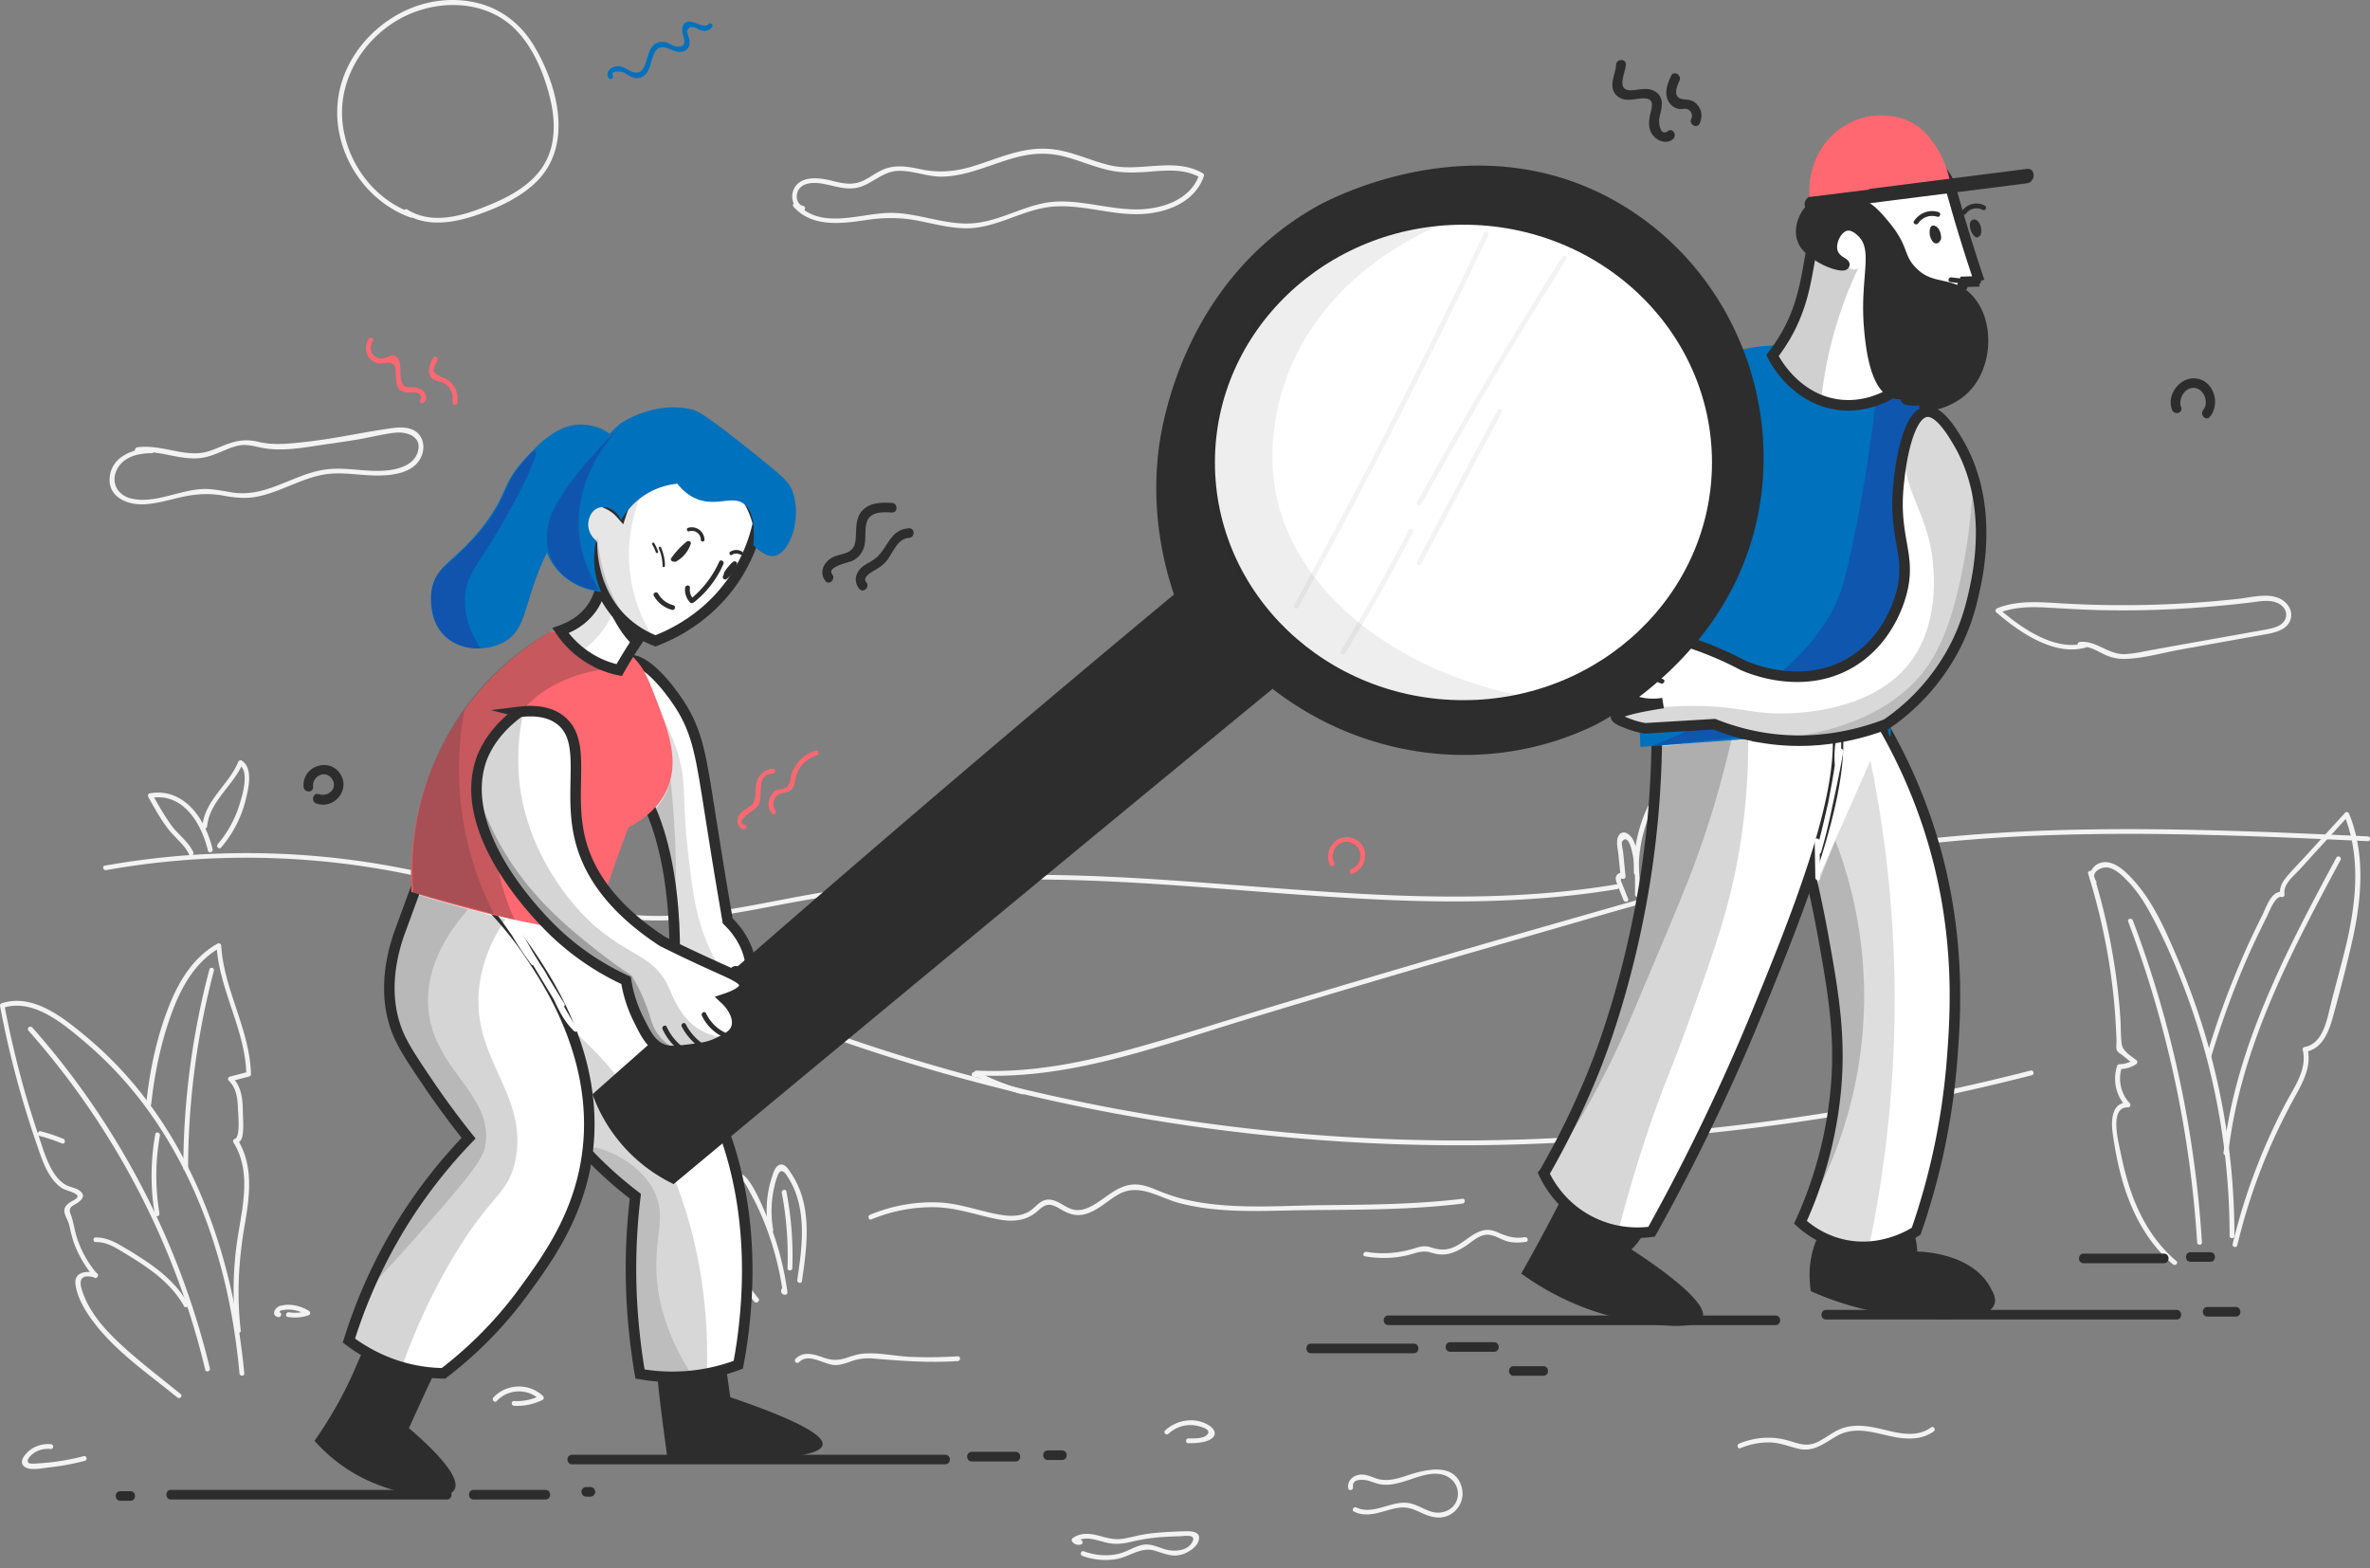 <svg width="204" height="135" fill="none" xmlns="http://www.w3.org/2000/svg"><rect width="100%" height="100%" fill="#808080" stroke="none"/><path d="M15.557 120.001c-1.887-1.541-3.856-3.014-5.606-4.706-.812-.784-1.57-1.638-2.148-2.615a7.487 7.487 0 01-.73-1.582c-.152-.454-.303-1.156.358-1.225.248-.027.51.028.744.097.261.068.371-.331.11-.399-.785-.193-1.915-.138-1.79.963.15 1.238.963 2.504 1.707 3.454 1.928 2.477 4.656 4.334 7.066 6.302.207.165.496-.124.29-.289z" fill="#F3F3F3"/><path d="M8.354 109.64a9.138 9.138 0 01-1.777-3.248c-.165-.536-.234-1.087-.4-1.61-.11-.33-.316-.633-.013-.922.138-.123.344-.206.496-.316.468-.317.73-.688.151-1.087-.33-.22-.744-.262-1.102-.441-.482-.261-.854-.688-1.13-1.142-.578-.935-.894-2.036-1.239-3.068a89.28 89.28 0 01-1.17-3.716 85.272 85.272 0 01-1.791-7.582c-.041.083-.097.165-.138.248 2.59-.853 5.165 1.335 7.011 2.89a33.358 33.358 0 015.11 5.408c3.1 4.128 5.262 8.889 6.612 13.856.826 3.042 1.35 6.165 1.639 9.303.027.261.44.261.413 0-1.006-10.83-5-21.797-13.554-28.939-1.955-1.624-4.6-3.811-7.327-2.917-.11.041-.166.138-.138.248a82.268 82.268 0 001.942 8.09 83.33 83.33 0 001.185 3.716c.344.99.66 2.05 1.267 2.917.234.331.496.633.826.867.4.289.868.317 1.267.565.524.316-.234.564-.51.756-.206.152-.399.331-.44.606-.055.413.303.894.4 1.28.137.591.261 1.169.482 1.747a10.084 10.084 0 001.666 2.793c.138.193.427-.096.262-.302z" fill="#F3F3F3"/><path d="M2.459 88.724a68.168 68.168 0 0113.154 22.251 67.563 67.563 0 012.052 6.921c.069.262.454.152.4-.11A68.465 68.465 0 007.292 94.118a66.835 66.835 0 00-4.531-5.697c-.193-.178-.483.11-.303.303zm.936 9.052c.661.165 1.308.385 1.942.647.248.096.358-.303.11-.4a13.975 13.975 0 00-1.942-.646c-.248-.069-.358.33-.11.4z" fill="#F3F3F3"/><path d="M8.244 106.915c.895-.027 1.639.44 2.369.881.66.399 1.308.798 1.942 1.238 1.308.908 2.493 1.982 3.278 3.385.124.234.482.028.358-.206-.826-1.459-2.066-2.587-3.43-3.523a33.797 33.797 0 00-2.23-1.403c-.717-.427-1.447-.785-2.301-.771-.248-.014-.248.399.014.399zm5.482-2.476a19.555 19.555 0 01.04-6.702c.042-.261-.357-.371-.399-.11a20.143 20.143 0 00-.04 6.922c.04.261.44.151.399-.11z" fill="#F3F3F3"/><path d="M13.023 95.012c.29-2.725.868-5.45 1.832-8.009.813-2.16 2.025-4.28 4.104-5.435-.11-.055-.206-.124-.316-.18.22 3.826 2.465 7.225 2.562 11.064.055-.069.096-.138.151-.192l-1.57.412c-.152.042-.207.234-.097.344.634.606.758 1.459.786 2.298.013.44.247 2.574-.262 2.711-.124.041-.193.193-.124.303 1.529 2.449.826 5.353.4 7.995a29.754 29.754 0 00-.18 8.201c.028.261.441.261.413 0-.358-3.069-.179-6.082.345-9.109.427-2.45.771-5.078-.606-7.307-.041.096-.083.206-.124.302.372-.096.496-.385.55-.743.097-.66.028-1.39.015-2.05-.014-1.046-.124-2.133-.923-2.89-.028.11-.055.234-.097.344l1.57-.412c.083-.028.152-.11.152-.193-.096-3.853-2.328-7.238-2.562-11.063-.014-.152-.165-.262-.317-.18-2.052 1.143-3.292 3.165-4.146 5.298-1.088 2.711-1.694 5.615-1.997 8.518 0 .234.413.234.441-.027z" fill="#F3F3F3"/><path d="M18.023 83.452a67.53 67.53 0 00-2.245 17.091c0 .261.413.261.413 0a67.275 67.275 0 012.218-16.98c.082-.262-.317-.372-.386-.11zm161.718-8.239a54.85 54.85 0 011.955 8.669c.207 1.486.359 3 .427 4.5.028.385.042.784.056 1.17.013.233-.056.618.027.839.083.206.372.344.537.481.29.234.579.468.854.702l.042-.33a2.354 2.354 0 01-1.212.358c-.097 0-.166.068-.193.15a3.501 3.501 0 00.785 3.51c.055-.124.096-.234.151-.358-1.432-.055-1.46 1.596-1.322 2.615.193 1.417.468 2.834.868 4.21.799 2.697 2.135 5.257 4.325 7.101.206.165.496-.124.289-.289-1.846-1.555-3.085-3.647-3.884-5.917a25.11 25.11 0 01-.882-3.275c-.179-.922-1.074-4.087.606-4.032.193.014.262-.22.152-.358a3.088 3.088 0 01-.675-3.096c-.069.055-.138.096-.193.151a2.51 2.51 0 001.419-.412c.096-.07.151-.234.041-.33-.51-.414-1.212-.771-1.295-1.46-.082-.729-.055-1.486-.11-2.215a51.057 51.057 0 00-.441-4.087 54.993 54.993 0 00-1.914-8.407c-.097-.262-.496-.152-.413.11z" fill="#F3F3F3"/><path d="M180.416 75.831c-.565-.743.496-1.294 1.115-1.142.62.165 1.13.66 1.557 1.1.785.799 1.405 1.734 1.942 2.712 1.116 2.008 2.052 4.155 2.879 6.288a59.897 59.897 0 013.484 13.637 61.43 61.43 0 01.524 7.953c0 .262.413.262.413 0a60.71 60.71 0 00-2.245-16.36 62.097 62.097 0 00-2.686-7.597c-.978-2.284-2.025-4.733-3.705-6.605-.675-.757-1.818-1.926-2.948-1.527-.688.234-1.143 1.114-.675 1.747.152.207.51.014.345-.206z" fill="#F3F3F3"/><path d="M190.332 90.952a76.457 76.457 0 012.438-6.922 65.1 65.1 0 011.543-3.481c.261-.537.523-1.087.799-1.624.179-.344.716-1.858 1.281-1.72.165.041.275-.096.248-.248-.138-.853.826-1.582 1.336-2.146.454-.496.895-.991 1.349-1.486.937-1.019 1.86-2.037 2.796-3.069-.11-.028-.234-.055-.344-.096 1.419 3.509 1.047 7.348.221 10.953-.427 1.844-.965 3.674-1.419 5.518-.317 1.28-.661 3.22-2.232 3.495-.11.014-.165.152-.137.248.399 1.637-.703 3.151-1.433 4.527a50.543 50.543 0 00-1.9 3.99 52.219 52.219 0 00-2.7 8.188c-.069.262.33.372.399.11a50.757 50.757 0 013.072-9.013 55.641 55.641 0 012.038-4.046c.661-1.197 1.268-2.463.937-3.852-.041.082-.096.165-.138.247 1.336-.234 1.915-1.582 2.259-2.766a149.737 149.737 0 001.557-6.027c.922-3.825 1.418-7.94-.097-11.682-.055-.138-.234-.22-.344-.097-1.171 1.28-2.342 2.573-3.513 3.853-.55.606-1.143 1.184-1.652 1.83-.331.44-.51.854-.427 1.404l.248-.248c-.992-.247-1.474 1.376-1.805 2.023a63.981 63.981 0 00-1.845 3.963 72.61 72.61 0 00-2.907 8.036c-.11.275.29.386.372.138z" fill="#F3F3F3"/><path d="M201.104 73.82c-4.297 8.01-8.678 16.266-9.711 25.416-.027.262.386.262.414 0 1.033-9.082 5.399-17.283 9.655-25.209.138-.234-.22-.44-.358-.206zm-17.92 5.506a94.956 94.956 0 015.937 27.617c.013.262.427.262.413 0a95.237 95.237 0 00-5.95-27.727c-.097-.234-.496-.138-.4.11zM9.14 74.895a68.836 68.836 0 0125.453.248 68.538 68.538 0 0112.121 3.591c4.09 1.638 8.016 3.606 12.025 5.422 15.123 6.853 31.307 11.338 47.794 13.292a162.244 162.244 0 0028.195.881c.262-.013.262-.426 0-.413A162.306 162.306 0 0160.57 84.527c-4.022-1.76-7.947-3.743-11.983-5.463-3.856-1.637-7.837-2.958-11.914-3.894a69.528 69.528 0 00-27.644-.66c-.262.027-.152.426.11.385z" fill="#F3F3F3"/><path d="M84.068 92.562c7.838.4 15.4-2.421 22.768-4.678a1501.386 1501.386 0 0123.209-6.867c7.714-2.215 15.427-4.54 23.264-6.316 7.81-1.761 15.771-2.6 23.774-2.834 8.911-.276 17.823.123 26.721.536.261.014.261-.399 0-.413-15.716-.715-31.639-1.417-47.175 1.597-7.879 1.527-15.592 3.866-23.306 6.054a1722.377 1722.377 0 00-23.222 6.812c-4.284 1.293-8.554 2.697-12.865 3.88-4.297 1.184-8.705 2.037-13.181 1.817-.248-.014-.248.399.013.412zM50.626 78.444c5.44 1.568 11.087.481 16.514-.565 5.813-1.114 11.68-1.87 17.603-2.105 11.735-.44 23.402 1.239 35.096 1.706 6.473.262 12.974.11 19.365-.949.262-.041.152-.44-.11-.4-11.501 1.914-23.181.772-34.723-.095-5.771-.44-11.556-.812-17.355-.716-5.744.096-11.488.647-17.162 1.651-6.281 1.101-12.81 2.917-19.132 1.087-.248-.082-.358.317-.096.386zm24.379 26.518a13.597 13.597 0 015.578-1.046c1.777.055 3.375.633 5.096.991 1.281.275 2.562.275 3.595-.633.4-.344.744-.702 1.323-.523.427.124.785.413 1.184.592.468.22.95.303 1.446.206 1.185-.234 2.08-1.211 3.113-1.775 1.75-.936 3.43.317 5.138.771 3.553.949 7.355.66 10.991.619 4.477-.041 8.967-.014 13.416-.564.262-.028.262-.441 0-.413-3.994.482-8.03.509-12.052.55-3.829.042-7.879.399-11.653-.454-.881-.192-1.708-.481-2.548-.825-.73-.303-1.487-.592-2.286-.482-1.254.165-2.19 1.156-3.25 1.761-.552.317-1.158.537-1.791.358-.69-.206-1.254-.812-2.011-.839-.717-.014-1.061.564-1.584.935-.73.51-1.653.523-2.507.386-1.818-.289-3.513-.991-5.372-1.074a13.78 13.78 0 00-5.937 1.06c-.247.096-.137.495.11.399z" fill="#F3F3F3"/><path d="M83.793 92.688c.248.041.482.096.73.138.261.055.358-.303.11-.4-.151-.055-.303-.11-.468-.165-.22-.082-.372.276-.166.372 1.268.66 2.59 1.183 3.967 1.555.262.069.372-.33.11-.4a18.672 18.672 0 01-3.87-1.513l-.165.372c.151.055.303.11.468.165.041-.138.069-.262.11-.4-.248-.04-.482-.096-.73-.137-.248-.041-.358.358-.096.413zM65.28 111.759a7.463 7.463 0 01-.812-1.142c-.11-.207-.248-.427-.317-.661a.598.598 0 01-.055-.509c-.041-.192.014-.344.152-.454.206-.564-.042-1.156-.18-1.734l-.62-2.724c-.11-.482-.22-.95-.316-1.431-.055-.221-.096-.427-.151-.647-.083-.385-.166-.564.123-.881.138-.289.345-.344.62-.124l.372.372c.138.179.234.385.344.578.193.358.386.715.565 1.073.427.853.8 1.734 1.116 2.628a25.726 25.726 0 011.267 5.188c.069-.082.138-.179.193-.261.028.027.041.069.069.096.069-.261-.33-.372-.4-.11-.055.248.07.427.33.427.152 0 .221-.124.194-.262-.317-2.27-.91-4.486-1.818-6.591-.427-.991-.882-2.092-1.516-2.973-.344-.481-.964-.921-1.556-.577-.675.385-.358 1.334-.22 1.926.275 1.211.55 2.422.812 3.633.124.578.386 1.224.413 1.816.014.482-.385.702-.316 1.184.138.894.812 1.802 1.377 2.463.207.179.496-.11.33-.303z" fill="#F3F3F3"/><path d="M66.548 105.843a9.447 9.447 0 01.11-3.729c.069-.316.165-.619.275-.922.193-.523.469-.468.744-.082a6.91 6.91 0 01.84 1.651c.84 2.394.469 4.967.11 7.403-.04.261.359.372.4.11.454-3.069.923-6.55-.937-9.288-.206-.303-.482-.812-.909-.743-.454.082-.606.701-.73 1.059-.495 1.5-.578 3.096-.316 4.638.068.275.468.165.413-.097z" fill="#F3F3F3"/><path d="M67.292 102.675c.413 2.146.564 4.307.496 6.481-.014.261.4.261.413 0a29.364 29.364 0 00-.51-6.591c-.055-.262-.44-.152-.4.11zM16.632 73.34c-.4-.881-1.295-1.5-1.86-2.271-.62-.853-1.143-1.775-1.652-2.683-.042.096-.083.206-.124.302 2.768-.495 4.366 2.23 4.903 4.528.055.261.454.15.4-.11-.593-2.546-2.411-5.34-5.414-4.817-.137.028-.179.193-.124.303.51.922 1.02 1.844 1.653 2.683.565.77 1.474 1.418 1.86 2.27.11.248.468.042.358-.206z" fill="#F3F3F3"/><path d="M17.83 71.123c.207-2.16 2.273-3.509 3.072-5.422-.097.042-.207.083-.303.124.923.592.234 2.739-.028 3.564a9.6 9.6 0 01-1.832 3.275c-.165.207.124.496.29.29a9.964 9.964 0 002.12-4.115c.235-.963.676-2.71-.344-3.371-.124-.083-.261.013-.303.123-.826 1.982-2.865 3.275-3.085 5.532-.027.262.386.262.413 0zm122.311 6.249l-.372-.95c-.068-.15-.124-.316-.192-.467-.083-.11-.083-.234-.014-.358.124.11.372.041.358-.151l-.207-2.078c-.013-.165-.179-.812-.082-.936.427-.592.716.385.757.537.372 1.266.358 2.724.345 4.032 0 .26.413.26.413 0a20.63 20.63 0 00-.193-3.193c-.096-.674-.207-1.651-.868-2.05-.427-.262-.785.014-.868.468-.082.44.056.963.097 1.39.055.605.124 1.21.179 1.816.124-.055.234-.097.358-.152-.234-.22-.592-.178-.73.124-.096.207-.014.427.055.633.165.482.386.95.565 1.431.096.262.496.152.399-.096z" fill="#F3F3F3"/><path d="M141.064 75.13a11.97 11.97 0 011.184-5.56l-.33.041c.895.743.303 2.752.151 3.716a40.345 40.345 0 01-.799 3.853c-.068.261.331.371.4.11.399-1.541.702-3.11.923-4.693.137-1.018.537-2.518-.386-3.288-.096-.083-.262-.083-.33.04a12.436 12.436 0 00-1.24 5.766c.027.276.441.276.427.014zM68.78 117.251c.867-.881 2.217.303 3.223.248.482-.028.922-.207 1.363-.358a4.322 4.322 0 011.777-.207c2.452.207 4.835.386 7.3.22.262-.013.262-.426 0-.412a38.85 38.85 0 01-3.994.055c-1.35-.055-2.755-.386-4.091-.289-.537.041-1.033.22-1.543.385-.743.234-1.308.193-2.024-.069-.785-.289-1.667-.523-2.314.138-.18.192.11.481.303.289zm-26.019 3.342c.964-1.046 2.658-1.115 3.678-.124l.041-.33a4.494 4.494 0 01-2.231.454c-.262-.014-.262.399 0 .413a4.898 4.898 0 002.451-.509c.124-.055.138-.234.042-.331-1.185-1.142-3.154-1.087-4.27.124-.18.207.11.496.289.303zm-38.388 3.715c-.702-.055-1.405.152-1.942.633-.33.303-.799.867-.372 1.266.482.441 1.64.152 2.204.097a20.842 20.842 0 003.044-.564c.262-.069.152-.468-.11-.399a19.756 19.756 0 01-3.691.605c-.248.014-.51.041-.758.041-.62-.027-.33-.495-.028-.757.455-.412 1.047-.564 1.653-.509.276.014.262-.399 0-.413zm19.683-11.352a.22.22 0 01.22-.178c.097-.014.193-.028.276-.042a2.6 2.6 0 01.647.014c.427.055.813.206 1.185.44.013-.123.027-.247.055-.371-.51.179-1.02.22-1.557.137-.261-.041-.372.358-.11.4a3.715 3.715 0 001.777-.138c.165-.055.207-.275.055-.372-.716-.454-1.653-.674-2.493-.44-.455.124-.813.826-.165.963.261.042.372-.357.11-.413zM35.46 18.325c-3.278-1.156-5.62-4.334-5.977-7.774C29.11 7 31.108 3.614 34.11 1.798c3.236-1.954 7.837-1.968 10.495.99 1.364 1.5 2.204 3.55 2.7 5.491.51 1.995.592 4.21-.551 6.013-1.157 1.803-3.223 2.808-5.165 3.564-2.053.812-4.518 1.445-6.529.18-.22-.138-.427.22-.207.357 1.805 1.128 3.981.84 5.91.207 1.886-.62 3.884-1.487 5.344-2.89 3.264-3.124 1.928-8.284-.11-11.71C44.922 2.184 43.311.849 41.258.299c-1.956-.523-4.05-.344-5.909.413-3.416 1.403-6.088 4.678-6.308 8.421-.248 4.128 2.41 8.215 6.308 9.591.248.097.358-.302.11-.399zm103.566 79.88a194.718 194.718 0 0027.933-3.798 195.273 195.273 0 007.934-1.857c.261-.07.151-.468-.111-.4a193.72 193.72 0 01-27.768 4.982c-2.658.275-5.316.495-7.975.66-.275.014-.275.427-.013.413zm-21.529 9.936c1.212.206 2.452.193 3.65-.096.744-.179 1.281-.468 2.053-.221.482.152.936.207 1.432.111.551-.111 1.061-.386 1.529-.688.51-.344 1.019-.826 1.639-.95.716-.138 1.364.427 2.052.578.496.11 1.006.096 1.502.014.261-.042.151-.441-.11-.399-.868.151-1.543-.069-2.328-.413-.331-.151-.648-.234-1.019-.207-1.116.124-1.887 1.17-2.92 1.542-.662.234-1.199.151-1.846-.055-.496-.152-.854-.069-1.336.082-1.364.427-2.755.551-4.16.317-.275-.055-.399.344-.138.385z" fill="#F3F3F3"/><path d="M49.249 126.042h32.106c.537 0 .537-.825 0-.825H49.25c-.538 0-.538.825 0 .825zm34.406-.248h3.76c.537 0 .537-.825 0-.825h-3.76c-.537 0-.537.825 0 .825zm6.543-.124h1.212c.537 0 .537-.825 0-.825h-1.212c-.538 0-.538.825 0 .825zm-75.48 3.4h23.746c.537 0 .537-.826 0-.826H14.718c-.524 0-.524.826 0 .826zm26.046 0h6.184c.538 0 .538-.826 0-.826h-6.184c-.524 0-.524.826 0 .826zm9.696-.247h.358c.22 0 .428-.193.414-.413-.014-.22-.18-.413-.413-.413h-.359c-.22 0-.427.193-.413.413.014.22.18.413.413.413zm-40.096.357h.854c.538 0 .538-.826 0-.826h-.854c-.537 0-.537.826 0 .826zm109.144-15.122h33.319c.537 0 .537-.826 0-.826h-33.319c-.537 0-.537.826 0 .826zm37.672-.481h30.164c.537 0 .537-.826 0-.826H157.18c-.524 0-.524.826 0 .826zm32.836-.25h2.424c.537 0 .537-.826 0-.826h-2.424c-.537 0-.537.826 0 .826zm-10.661-4.594h6.901c.537 0 .537-.826 0-.826h-6.901c-.537 0-.537.826 0 .826zm9.201-.124h1.694c.537 0 .537-.826 0-.826h-1.694c-.524 0-.524.826 0 .826zm-75.714 7.871h8.842c.538 0 .538-.826 0-.826h-8.842c-.524 0-.524.826 0 .826zm11.997-.125h3.76c.537 0 .537-.826 0-.826h-3.76c-.537 0-.537.826 0 .826zm5.454 2.064h2.548c.537 0 .537-.825 0-.825h-2.548c-.537 0-.537.825 0 .825zM71.63 49.425c-.495-.62 1.378-1.005 1.68-1.128.593-.262.965-.744 1.103-1.377.138-.646 0-1.334.193-1.967.289-.936 1.363-.881 2.162-.84.537.028.523-.798 0-.825-.909-.055-1.956-.028-2.59.715-.564.66-.454 1.555-.523 2.367-.055.73-.33 1.087-1.047 1.294-.413.123-.826.192-1.17.454-.634.454-.896 1.252-.386 1.885.317.426.909-.165.578-.578zm2.934.687c-.371-.44.482-.881.758-1.046.372-.22.689-.427.964-.757.565-.674.937-1.954 1.956-2.01.523-.027.537-.852 0-.825-1.694.083-1.832 1.844-2.989 2.67-.496.344-1.088.537-1.405 1.087a1.22 1.22 0 00.124 1.459c.344.412.937-.18.592-.578zm64.544-44.544c-.055.88-.744 1.94.083 2.683.716.633 1.611.165 2.424.22.895.069.51.894.399 1.5-.082.454-.124.95.083 1.39.331.688 1.226 1.128 1.887.633.413-.317 0-1.032-.413-.716-.675.51-.813-.715-.744-1.087.069-.399.207-.798.22-1.21.014-.579-.289-1.033-.826-1.226-.661-.233-1.253.028-1.914.014-1.199-.027-.4-1.486-.359-2.201.028-.537-.798-.537-.84 0zm4.739.952c-.345.743-.675 1.624-.124 2.367.206.275.482.44.812.495.221.028.51-.069.703.014a.617.617 0 01.344.826c-.234.481.482.894.716.412.29-.619.179-1.334-.372-1.788-.303-.248-.578-.248-.95-.29-1.005-.096-.73-.935-.413-1.61.22-.481-.496-.908-.716-.426zm43.897 28.538c-.303-.784.427-1.913 1.349-1.624.703.234 1.02 1.28.551 1.858-.33.413.248.99.579.578.854-1.032.427-2.835-.909-3.234-1.474-.44-2.893 1.238-2.356 2.628.179.51.978.29.786-.206zM26.948 67.726c-.082-.977 1.157-1.528 1.68-.606.442.798-.426 1.5-1.184 1.239-.495-.18-.716.619-.22.798 1.529.55 2.975-1.184 2.052-2.56-.991-1.472-3.292-.605-3.14 1.129.027.523.854.536.813 0z" fill="#2D2D2D"/><path d="M31.742 29.155c-.317.523-.345 1.198.069 1.68.206.233.495.384.798.44.427.068.744-.166 1.116.013.372.193.29.427.33.812.014.234.028.454.056.688.027.248.055.496.234.688.165.18.372.248.606.29.165.027.33.013.51.013.137 0 .289 0 .427.027.261.07.372.248.344.51-.207.151-.014.509.206.357.414-.302.276-.77-.082-1.073a1.037 1.037 0 00-.565-.234c-.716-.096-1.13.18-1.295-.825-.082-.496.097-1.528-.413-1.858-.234-.151-.44-.083-.675.014-.372.151-.675.275-1.06.04-.524-.316-.537-.935-.248-1.403.137-.192-.22-.399-.358-.178zm5.564 1.638c-.275.482-.606 1.211-.179 1.707.276.33.744.289 1.102.495.565.317.827.977.716 1.596-.041.262.358.372.4.11.11-.619-.028-1.224-.455-1.692a1.87 1.87 0 00-.66-.468c-.29-.124-.786-.275-.883-.633-.068-.262.207-.702.317-.908.124-.234-.234-.44-.358-.207zm77.533 43.457c-.468-.964.413-2.092 1.46-1.72 1.088.385 1.047 1.87.014 2.284-.248.096-.138.495.11.399 1.336-.537 1.515-2.45.124-3.027-1.433-.606-2.7.949-2.052 2.284.11.234.468.014.344-.22zM64.11 70.987c-.881-.178.537-1.128.689-1.224.22-.152.427-.317.537-.578.372-.84-.303-2.518 1.185-2.6.261-.015.261-.427 0-.414-.579.028-1.006.344-1.268.84-.427.798.083 1.885-.743 2.435-.469.317-.965.523-1.02 1.142-.027.372.124.702.51.785.262.069.372-.33.11-.386zm2.645-1.198c-.386-.537-.165-1.294.482-1.5.44-.138.771-.069 1.02-.523.247-.468.206-1.018.481-1.5.345-.62.923-1.046 1.584-1.252.248-.083.152-.482-.11-.4-.62.193-1.157.537-1.556 1.046a2.985 2.985 0 00-.496.895c-.152.44-.083 1.032-.579 1.266-.303.151-.606.069-.895.289-.193.138-.33.344-.413.55-.193.454-.152.936.138 1.335.137.22.495.014.344-.206z" fill="#FF6871"/><path d="M52.747 6.504c-.248-.495.813-.316.854-.302.151.055.303.179.44.261.221.124.47.248.73.262.345.013.634-.138.855-.386.633-.77.4-2.766 1.887-2.174.44.18.936.44 1.418.22.386-.179.469-.564.414-.95-.028-.192-.248-.577-.193-.77.11-.371.454-.399.716-.275.124.055.234.138.372.179.413.151.813.124 1.06-.261.138-.22-.22-.427-.358-.207-.275.44-1.377-.468-1.873-.193-.4.207-.386.62-.29 1.005.111.454.387 1.115-.454 1.1-.372 0-.716-.316-1.074-.384-.427-.083-.813.027-1.088.357-.689.812-.427 2.931-2.025 2.064-.468-.247-.854-.495-1.377-.261-.4.179-.593.523-.386.922.138.234.482.027.372-.207z" fill="#0071BC"/><path d="M69.151 17.734c-.62-.152-.702-.95-.4-1.417.428-.66 1.433-.62 2.108-.496 1.13.207 2.177.647 3.32.22 1.102-.412 1.928-1.307 3.168-1.334 1.294-.028 2.52.536 3.829.495 2.286-.069 4.366-1.197 6.556-1.72 1.295-.317 2.562-.344 3.857-.014 1.24.317 2.396.826 3.636 1.129 1.295.33 2.576.275 3.884.165 1.433-.11 2.906-.22 4.201.522-.027-.082-.069-.15-.096-.233-.689 2.022-2.92 2.848-4.89 2.958-2.465.138-4.862-.757-7.341-.66-2.507.096-4.628 1.623-7.094 1.857-2.52.248-4.903-.95-7.41-.88-2.548.068-5.868 1.458-7.879-.812-.179-.193-.468.096-.289.289 1.584 1.775 4.09 1.458 6.198 1.142 1.557-.234 2.975-.248 4.532.055 1.322.261 2.644.62 3.994.647 2.728.068 5.028-1.693 7.714-1.872 2.713-.179 5.344.908 8.057.606 2.025-.22 4.132-1.17 4.821-3.234a.203.203 0 00-.096-.234c-2.425-1.417-5.345-.083-7.948-.674-1.432-.33-2.768-.964-4.215-1.266-1.253-.276-2.493-.207-3.732.096-1.323.317-2.576.84-3.87 1.238-1.488.455-2.907.592-4.45.276-1.225-.262-2.355-.468-3.512.11-.537.275-1.033.647-1.584.894-.937.413-1.832.165-2.782-.069-1.006-.234-2.52-.399-3.086.716-.358.702-.11 1.706.717 1.899.234.055.344-.344.082-.4zM11.797 38.938c1.873-.248 3.65.715 5.51.481.757-.096 1.46-.426 2.162-.715a6.49 6.49 0 011.033-.344c.675-.151 1.281.028 1.942.165 1.846.4 3.912-.041 5.758-.303a90.677 90.677 0 002.713-.412c1.033-.18 2.066-.455 3.1-.565 1.087-.11 2.368.372 1.928 1.707-.372 1.142-1.764 1.472-2.81 1.555-1.818.137-3.623-.386-5.44-.042-1.695.317-3.21 1.197-4.85 1.68-.908.274-1.817.384-2.754.26-.937-.137-1.818-.371-2.782-.302-1.956.124-4.036 1.266-5.992.812-1.198-.276-1.818-1.376-1.24-2.518.565-1.101 1.86-1.39 2.99-1.39.261 0 .261-.413 0-.413-1.585 0-3.458.688-3.623 2.504-.152 1.68 1.501 2.367 2.92 2.312 1.033-.041 2.052-.344 3.058-.578 1.308-.303 2.507-.413 3.829-.165.978.179 1.887.275 2.879.083 1.019-.193 1.983-.606 2.933-.991.965-.386 1.942-.785 2.975-.936 1.212-.179 2.425.014 3.637.083 1.584.096 4.104.027 4.683-1.844.206-.674.055-1.459-.537-1.9-.579-.426-1.364-.398-2.039-.316-2.48.344-4.917.909-7.424 1.184-1.405.151-2.755.33-4.132 0-1.116-.276-1.997-.083-3.044.344-.551.22-1.088.468-1.667.578-.716.137-1.46.041-2.176-.083-1.17-.22-2.314-.523-3.498-.371-.303.055-.303.467-.042.44zm167.834 16.36c-2.604.908-5.648-1.238-7.521-2.862-.027.11-.055.234-.096.344 1.322-.537 2.713-.564 4.118-.482 1.391.07 2.782.166 4.173.207a86.88 86.88 0 008.885-.207c1.528-.11 3.044-.26 4.559-.44.743-.096 1.639-.275 2.341.069.978.495.896 1.569-.041 1.981-.482.207-1.006.276-1.515.372-.799.138-1.598.289-2.397.427-1.46.261-2.92.523-4.394.784l-2.52.454c-.785.138-1.598.344-2.411.358-1.377.014-2.41-1.197-3.787-1.046-.262.028-.262.44 0 .413.785-.096 1.404.33 2.079.647a3.832 3.832 0 001.695.399c1.584-.014 3.223-.496 4.779-.785 1.68-.302 3.375-.605 5.055-.908.799-.138 1.598-.289 2.397-.427.537-.096 1.102-.22 1.57-.536.785-.537.813-1.528.151-2.174-1.033-1.019-2.809-.482-4.063-.344a90.473 90.473 0 01-15.84.357c-1.666-.096-3.361-.178-4.931.454-.124.056-.22.234-.096.345 1.983 1.72 5.151 3.935 7.92 2.972.248-.055.151-.454-.11-.372zm-63.167 72.699c-.124-.784.992-.661 1.433-.509.344.11.675.247 1.033.289.854.11 1.694-.179 2.493-.441.771-.261 1.584-.55 2.41-.467.992.096 1.791.908 1.639 1.954-.165 1.087-1.281 1.596-2.272 1.293-.675-.206-1.268-.633-1.97-.743-1.488-.22-3.044 1.073-4.476.385-.235-.11-.455.234-.207.358.854.413 1.708.22 2.576-.028.551-.151 1.129-.344 1.708-.33.674.014 1.225.344 1.818.592.84.358 1.721.427 2.465-.179a2.054 2.054 0 00.716-2.105c-.578-2.271-3.195-1.569-4.765-1.046-.744.248-1.529.482-2.328.316-.51-.11-.992-.426-1.543-.412-.661.013-1.253.495-1.143 1.183.055.261.455.151.413-.11zm-15.881-4.583a2.745 2.745 0 012.465-.688c.372.083 1.405.358.758.853-.344.262-1.102.234-1.515.234-.262 0-.262.413 0 .413.606 0 1.666-.027 2.121-.509.386-.413-.055-.867-.427-1.073-1.185-.688-2.713-.427-3.691.481-.193.179.096.468.289.289zm-7.658 9.123c-.11-.041-.207-.082-.317-.123l-.041.33c.84-.606 1.79-.165 2.686.041.757.179 1.418.096 2.162-.082a16.01 16.01 0 012.81-.413c.441-.028.881-.041 1.322-.055.413-.014 1.446-.22 1.088.481-.427.84-1.666.867-2.424.62-.647-.207-1.253-.51-1.942-.344-.716.165-1.322.619-2.066.77-.992.207-1.97.11-2.92-.234-.248-.082-.358.303-.11.399a5.787 5.787 0 002.906.276c1.116-.193 2.107-1.06 3.264-.744.827.234 1.502.606 2.383.344.565-.165 1.364-.66 1.474-1.293.138-.743-.785-.716-1.267-.702-1.116.028-2.245.083-3.36.248-.607.096-1.185.261-1.778.371-.73.138-1.322 0-2.025-.192-.826-.234-1.68-.372-2.424.151-.11.083-.137.22-.041.33.207.234.427.289.716.234.276-.055.165-.454-.096-.413zm56.886-7.885a6.268 6.268 0 012.506-.495c.896.014 1.653.358 2.507.55 1.254.303 2.19-.467 3.21-1.059 1.611-.95 3.209-.33 4.889.014 1.199.247 2.48.289 3.513-.441.22-.151.013-.509-.207-.358-1.295.936-2.892.482-4.311.138-1.336-.316-2.659-.495-3.912.193-.551.302-1.061.702-1.639.963-.882.399-1.598.083-2.452-.165-1.391-.399-2.865-.289-4.201.261-.261.097-.151.496.097.399z" fill="#F3F3F3"/><path d="M54.041 56.896c1.226-.468 3.375 2.05 4.436 3.701 1.625 2.491 1.887 4.665 2.686 9.702.303 1.954.798 5.05 1.473 8.958 1.212 1.183 1.667 2.339 1.846 3.054.248.922.317 2.106 0 2.216-.344.124-.95-1.032-1.198-.922-.33.151.744 2.01.096 2.862-.661.867-3.14.73-4.435-.55-1.212-1.197-.73-2.725-.923-6.371-.069-1.239-.262-4.61-1.295-7.94-1.267-4.06-2.59-4.266-3.333-7.857-.523-2.532-.675-6.344.648-6.853z" fill="#fff" stroke="#2D2D2D" stroke-width=".906" stroke-miterlimit="10"/><path opacity=".15" d="M55.86 60.445c.757-.165 2.08 3.261 2.162 3.454 1.212 3.165.634 4.514 1.17 9.178.441 3.798.69 5.959 1.915 8.628 1.185 2.56 2.562 4.06 2.039 4.748-.524.701-2.576.027-4.187-.62a10.88 10.88 0 01-.551-1.54c-.455-1.61-.427-2.89-.427-3.51 0-.344-.014-4.334-.8-7.816-.426-1.857-.62-1.582-1.115-3.509-1.088-4.183-1.047-8.834-.207-9.013z" fill="#2D2D2D"/><path opacity=".17" d="M57.719 67.105c.151 1.43.344 3.563.427 6.164.124 4.004-.069 7.335-.18 7.335-.096 0 .028-2.395-.495-5.67a32.604 32.604 0 00-1.24-5.105c.262-.261.579-.62.868-1.114a5.659 5.659 0 00.62-1.61z" fill="#2D2D2D"/><path d="M56.769 115.916c-.358.66-.413 1.376.413 7.609.097.771.193 1.404.248 1.844a34.18 34.18 0 008.609.248c2.135-.206 4.628-.44 4.766-1.252.11-.661-1.337-1.844-7.948-4.101-.303-2.201-.62-4.403-.923-6.605-3.87.262-4.876 1.748-5.165 2.257z" fill="#2D2D2D"/><path d="M48.463 76.684a369.934 369.934 0 015.303 7.39c5.124 7.32 7.686 10.98 8.581 13.43 2.645 7.251 1.956 14.297 1.694 16.691a39.593 39.593 0 01-.495 3.275 15.959 15.959 0 01-8.457.798 55.601 55.601 0 01-.703-6.261 52.104 52.104 0 01.303-9.04 35.034 35.034 0 01-7.217-7.445c-3.72-5.243-4.711-9.784-5.303-12.7-.84-4.046-.262-5.147.275-5.725 1.79-1.858 5.675-.523 6.02-.413z" fill="#fff" stroke="#2D2D2D" stroke-width=".906" stroke-miterlimit="10"/><path opacity=".19" d="M48.863 88.3a31.496 31.496 0 015.055 5.408c.496.688 2.548 3.619 4.352 8.325 2.48 6.522 2.686 12.604 2.576 16.045-.606.22-1.46.454-2.48.536a8.777 8.777 0 01-3.195-.358 59.724 59.724 0 01-.799-9.219 62.246 62.246 0 01.262-6.206c-.344-.193-6.997-3.936-6.914-10.197.014-1.747.564-3.233 1.143-4.334z" fill="#2D2D2D"/><path opacity=".15" d="M50.64 98.84c.303-.413 4.09.743 5.592 3.55 1.13 2.106.22 3.729.261 6.729.028 2.243.606 5.436 3.1 9.302l-4.353-.082a66.926 66.926 0 01-.62-15.687 9.901 9.901 0 01-1.956-1.335c-.812-.716-2.245-2.174-2.024-2.477z" fill="#2D2D2D"/><path d="M32.43 114.826c-1.046.674-1.225 1.61-2.176 3.674a35.041 35.041 0 01-3.181 5.518 13.923 13.923 0 004.435 3.344c2.906 1.376 6.983 2.036 7.617.839.675-1.293-2.865-4.362-3.926-5.27.29-.647.758-1.679 1.336-2.931 1.529-3.275 1.832-3.757 1.584-4.349-.578-1.403-3.788-2.036-5.688-.825z" fill="#2D2D2D"/><path d="M36.852 73.571c-.827 2.27-1.667 4.541-2.493 6.798-1.364 3.936-.772 6.66-.33 7.967.481 1.445 1.321 2.684 2.988 5.147a70.49 70.49 0 003.32 4.486 44.026 44.026 0 00-5.482 6.963 44.183 44.183 0 00-4.821 10.458 14.038 14.038 0 003.65 1.995c1.804.66 3.402.812 4.49.825a34.468 34.468 0 006.97-7.141c1.914-2.629 4.49-6.165 5.316-11.119 1.405-8.435-3.181-15.302-4.82-17.75-2.962-4.446-6.516-7.143-8.788-8.629z" fill="#fff" stroke="#2D2D2D" stroke-width=".906" stroke-miterlimit="10"/><path d="M42.65 78.525a161.792 161.792 0 013.114 4.458c.124-.069.234-.138.358-.207a27.193 27.193 0 01-2.383-3.811l-.29.289c.565.385.882.963 1.227 1.527.399.66.812 1.321 1.212 1.982.785 1.28 1.57 2.573 2.355 3.853.124-.07.234-.138.358-.207a1260.757 1260.757 0 00-3.609-5.614c-.137-.22-.495-.014-.358.206 1.488 2.477 2.99 4.94 4.477 7.417.137.234.495.028.358-.206-1.088-1.844-2.163-3.702-3.25-5.546l-.331.248c1.556 1.72 1.831 4.225 3.526 5.835.192.178.482-.11.289-.29-1.694-1.596-1.97-4.114-3.526-5.834-.165-.179-.44.055-.33.248 1.087 1.844 2.162 3.701 3.25 5.545.124-.069.234-.137.358-.206-1.487-2.477-2.989-4.94-4.476-7.417-.124.069-.235.138-.359.206 1.199 1.872 2.397 3.743 3.61 5.615.137.22.495.013.357-.207-.881-1.445-1.763-2.89-2.644-4.32-.648-1.074-1.24-2.464-2.314-3.193-.18-.124-.372.11-.29.289a26.73 26.73 0 002.383 3.812c.152.206.51.013.358-.207a112.15 112.15 0 00-3.112-4.458c-.11-.234-.469-.028-.317.193z" fill="#fff"/><path opacity=".2" d="M43.518 79.131c-.716 1.032-1.708 2.739-2.135 4.982-1.308 6.797 4.201 9.811 2.975 15.77-.647 3.137-2.286 2.848-5.95 9.37a53.502 53.502 0 00-3.746 8.215 24.422 24.422 0 01-2.906-1.101 21.16 21.16 0 01-1.68-.839 47.954 47.954 0 013.883-8.862 48.234 48.234 0 016.336-8.724 78.434 78.434 0 01-2.259-3.041c-2.548-3.605-3.843-5.45-4.27-7.568-.482-2.34-.082-4.335.193-5.683a17.946 17.946 0 011.68-4.72c2.618.729 5.249 1.472 7.88 2.201z" fill="#2D2D2D"/><path opacity=".17" d="M40.282 78.292c-1.557 1.775-3.595 4.692-3.43 8.215.248 5.518 5.702 7.623 4.917 12.15-.22 1.253-1.956 3.262-5.44 7.239a164.123 164.123 0 01-4.656 5.105 39.616 39.616 0 013.884-7.238 40.439 40.439 0 014.656-5.684c-.427-.646-1.185-1.802-2.135-3.233-3.32-4.981-3.967-5.766-4.34-7.5-.44-2.036-.15-3.756.07-5.036.4-2.38 1.24-4.21 1.873-5.367 1.529.44 3.072.895 4.6 1.349z" fill="#2D2D2D"/><path d="M47.402 54.35c-1.956 1.157-5.675 3.702-8.512 8.38-3.609 5.96-3.609 11.78-3.485 14.037a92.244 92.244 0 0015.606 3.605 140.91 140.91 0 011.157-3.743c.62-1.885 1.267-3.688 1.928-5.408 2.287-1.183 3.086-2.71 3.347-3.344 1.06-2.477.055-5.063-1.033-7.857-.606-1.569-.923-2.367-1.68-3.22-2.37-2.683-6.281-2.518-7.328-2.45z" fill="#FF6871"/><path opacity=".27" d="M52.045 57.61c-3.76.495-5.771 2.201-6.584 3-4.586 4.527-3.002 12.164-2.575 14.228a20.84 20.84 0 001.418 4.348c-2.906-.784-5.799-1.582-8.705-2.367-.179-2.105-.358-7.513 2.769-13.279 2.906-5.339 7.08-8.077 8.939-9.15.262.013.523.04.785.055.4.468.882.963 1.474 1.472.881.77 1.75 1.307 2.48 1.693z" fill="#2D2D2D"/><path opacity=".2" d="M39.992 61.065a27.633 27.633 0 00-.289 8.42 27.392 27.392 0 002.824 9.207c-2.37-.606-4.752-1.211-7.121-1.803a24.698 24.698 0 01.854-8.022 24.928 24.928 0 013.733-7.803z" fill="#2D2D2D"/><path d="M156.436 106.53c-.868 1.941-.702 3.757-.565 4.61a27.062 27.062 0 006.97 2.023c.606.096 8.099 1.156 8.829-.895.179-.509-.11-1.032-.4-1.541-1.611-2.821-5.688-2.986-6.239-3-.152-2.931-2.039-5.105-3.967-5.256-2.727-.206-4.435 3.633-4.628 4.059z" fill="#2D2D2D"/><path d="M160.017 59.194a46.05 46.05 0 015.95 11.89c2.851 8.655 2.383 15.92 2.066 20.035a58.797 58.797 0 01-3.099 14.861c-.565.358-3.058 1.844-6.212 1.17-1.873-.399-3.14-1.39-3.746-1.94a35.401 35.401 0 002.975-10.734c.564-5.008-.124-8.93-1.033-13.967-2.066-11.38-4.917-15.7-2.452-18.879 1.185-1.541 3.209-2.23 5.551-2.436z" fill="#fff" stroke="#2D2D2D" stroke-width=".906" stroke-miterlimit="10"/><path opacity=".16" d="M160.995 65.482c.937 4.555 1.68 9.784 1.97 15.591a103.404 103.404 0 01-2.066 26.118 6.519 6.519 0 01-3.719-.62 6.347 6.347 0 01-1.97-1.555c1.722-3.963 2.342-7.334 2.59-9.604.385-3.564.068-6.427-.524-11.766a136.396 136.396 0 00-1.033-7.43c1.584-3.564 3.168-7.156 4.752-10.734z" fill="#2D2D2D"/><path opacity=".22" d="M157.978 72.335a37.499 37.499 0 012.356 16.43 37.276 37.276 0 01-4.725 15.384c2.7-7.788 2.838-12.563 2.424-15.522-.11-.756-.578-3.756-1.115-8.173a221.09 221.09 0 01-.482-4.294c.523-1.28 1.033-2.56 1.542-3.825z" fill="#2D2D2D"/><path d="M136.505 100.57c-1.143.564-1.487 1.486-3.057 4.472a173.173 173.173 0 01-2.507 4.582c1.763 1.266 4.559 2.931 8.292 3.812 2.203.523 6.79 1.252 7.313 0 .579-1.39-4.132-4.596-6.115-5.89 2.038-1.981 2.135-4.857.757-6.329-1.17-1.253-3.291-1.335-4.683-.647z" fill="#2D2D2D"/><path d="M156.477 58.903c4.545 4.005-.771 17.352-5.138 28.03a177.332 177.332 0 01-9.173 19.086c-.757.11-3.03.331-5.454-.977-2.438-1.307-3.499-3.357-3.816-4.032a70.196 70.196 0 004.256-8.724c.579-1.417 3.072-7.747 4.477-16.691a82.393 82.393 0 00.978-13.747c.813-.826 5.344-5.27 10.702-4.252.813.151 2.149.413 3.168 1.307z" fill="#fff" stroke="#2D2D2D" stroke-width=".906" stroke-miterlimit="10"/><path d="M157.951 64.408c-.014.481-.028.963-.028 1.445h.414a7.767 7.767 0 01.123-2.257c-.137-.014-.275-.041-.399-.055.083 1.624-.289 3.33-.578 4.926a47.222 47.222 0 01-1.13 4.775c.138.041.262.069.4.11a109.01 109.01 0 001.914-8.655c.041-.262-.358-.372-.399-.11a110.395 110.395 0 01-1.915 8.655c-.069.261.331.371.4.11a48.543 48.543 0 001.17-5.036c.276-1.541.634-3.207.551-4.775-.014-.22-.358-.29-.399-.055a8.037 8.037 0 00-.138 2.367c.028.261.413.275.413 0 .014-.482.028-.964.028-1.445 0-.262-.413-.262-.427 0z" fill="#fff"/><path d="M156.202 72.375c.014 1.06.041 2.12.055 3.179 0 .261.413.261.413 0-.014-1.06-.041-2.12-.055-3.179-.014-.275-.427-.275-.413 0z" fill="#fff"/><path opacity=".19" d="M150.472 63.184a55.29 55.29 0 01-.923 10.912c-.868 4.637-2.19 8.228-4.118 13.636-1.57 4.431-2.328 5.752-3.926 10.665a124.446 124.446 0 00-2.107 7.169 8.34 8.34 0 01-3.898-1.582 8.461 8.461 0 01-2.534-3.055 71.255 71.255 0 005.165-11.174c3.154-8.765 3.898-16.389 4.325-21.081.179-1.954.275-3.578.316-4.637 2.562-.29 5.138-.564 7.7-.853z" fill="#2D2D2D"/><path opacity=".24" d="M149.053 63.581a84.606 84.606 0 01-3.292 11.036c-.798 2.147-2.024 5.036-4.462 10.802-.895 2.133-1.35 3.192-1.57 3.674-1.35 3.027-3.513 7.28-6.97 12.288 3.099-5.559 6.653-13.485 8.54-23.475a77.65 77.65 0 001.336-13.61c-.014-.013-.014-.013 6.418-.715z" fill="#2D2D2D"/><path d="M153.405 29.745a7.481 7.481 0 001.309 2.12c.51.578 1.157 1.32 2.121 1.61 1.873.577 3.691-.909 3.939-1.115 1.819 1.073 3.637 2.147 5.441 3.22a33.002 33.002 0 01-.702 9.577c-.841 3.757-1.653 4.21-2.314 7.858-1.006 5.476-.262 10.361-.51 10.375-.041 0-.096-.11-.207-.702l-21.28 1.61c-.207-4.252-.179-7.83-.097-10.472.111-4.128.441-9.123 1.819-14.916.978-4.142 1.749-5.546 2.92-6.646 2.534-2.409 6.005-2.56 7.561-2.519z" fill="#0071BC"/><path opacity=".3" d="M161.614 32.856a117.99 117.99 0 01-1.515 10.747c-.248 1.349-.95 5.064-1.515 6.88-.688 2.23-3.374 8.601-16.514 13.775 4.008-.468 8.14-.88 12.368-1.225 2.645-.22 5.262-.413 7.838-.564a89.238 89.238 0 002.355-10.94 89.875 89.875 0 00.95-16.32l-3.967-2.353z" fill="#32198E"/><path d="M155.94 21.465c-.483 2.463-.703 5.187-2.7 8.2-.276.414-.51.73-.675.937.165.33 1.915 3.715 5.633 4.224 2.122.289 3.788-.523 4.422-.867a15.296 15.296 0 01-.069-2.93c.11-1.638.454-3 .799-4.033l4.779-.619c.317-.702.62-1.403.937-2.12l1.308-.04a151.92 151.92 0 01-1.404-4.376c-1.075-3.55-1.061-4.06-1.64-4.858-1.597-2.188-5.178-3.577-7.534-2.408-2.272 1.115-2.961 4.294-3.856 8.89z" fill="#fff" stroke="#2D2D2D" stroke-width=".906" stroke-miterlimit="10"/><path d="M170.306 24.024a14.593 14.593 0 01-2.328-.15c-.262-.042-.372.357-.11.398.812.124 1.611.18 2.438.165.275 0 .275-.413 0-.413zm.55-6.315c-.702-.386-1.542-.165-1.997.481-.151.22.207.427.358.207a1.12 1.12 0 011.433-.33c.234.123.441-.235.206-.358zm-.358 2.474c.069-.317.055-.633-.096-.922-.11-.207-.344-.454-.606-.344-.276.11-.262.495-.207.729.055.289.207.55.427.743.124.11.358.041.358-.151a2.15 2.15 0 00-.234-.963c-.11-.234-.468-.028-.358.206.11.234.165.481.179.743.124-.055.234-.096.358-.151-.234-.193-.316-.44-.33-.73.014-.027 0-.055-.042-.055a.159.159 0 01.069.07.561.561 0 01.097.206.824.824 0 01.014.481c-.097.29.303.4.371.138zm-3.636-1.925c-.799-.261-1.639.07-2.107.757-.152.22.206.427.358.206a1.438 1.438 0 011.639-.564c.248.07.358-.316.11-.399zm.22 2.296c.028-.372-.124-.95-.509-1.101-.51-.207-.51.509-.455.812.069.302.317.867.73.633.165-.097.193-.276.138-.44-.097-.262-.248-.496-.358-.744l-.331.248c.055.055.097.11.11.193.069.261.469.151.4-.11a.79.79 0 00-.221-.372c-.179-.165-.427.041-.33.248.055.096.096.192.151.302.042.083.083.234.152.303.027.096.055.096.096 0-.013-.027-.041-.069-.055-.096a.817.817 0 01-.082-.262c-.014-.082 0-.192-.028-.275.014-.055 0-.069-.014 0 .028.041.069.083.083.124a.948.948 0 01.11.55c-.028.248.386.248.413-.013z" fill="#2D2D2D"/><path d="M167.881 15.863a8.26 8.26 0 00-1.17-3.138c-.276-.426-.868-1.348-1.805-1.968-1.79-1.183-4.545-1.087-6.556.358-1.956 1.418-2.934 3.963-2.507 6.481l12.038-1.733z" fill="#FF6871"/><path d="M174.465 14.54l-18.539 2.353c-.786.096-.786 1.334 0 1.238l18.539-2.353c.771-.096.785-1.335 0-1.239z" fill="#2D2D2D"/><path d="M159.851 17.432c1.089.399 1.722 1.156 2.466 2.064 1.556 1.899 1.088 2.6 2.19 3.784 1.735 1.885 3.498.77 5.055 2.614 1.322 1.57 1.143 3.688 1.088 4.156-.055.468-.289 2.353-1.818 3.647-1.322 1.114-3.127 1.376-3.237 1.128-.041-.096.11-.316 1.088-.977a3.31 3.31 0 01-1.322.564c-.675.124-1.309 0-1.322-.096 0-.069.358-.069.633-.372.165-.178.234-.385.276-.564-.537.358-1.226.66-1.874.468-1.763-.537-2.079-4.486-2.19-5.793-.33-4.238.882-6.55-.592-8.036-.124-.124-.716-.73-1.363-.606-.827.152-1.46 1.445-1.185 2.298.234.73 1.061.936 1.005 1.074-.082.178-1.473-.097-2.644-1.032-.427-.345-.771-.62-.95-1.129-.317-.88.055-1.885.55-2.477 1.034-1.238 2.962-1.156 4.146-.715z" fill="#2D2D2D" stroke="#2D2D2D" stroke-width=".906" stroke-miterlimit="10"/><path opacity=".22" d="M158.212 22.896c.262.027.634.041.661-.055.014-.041-.082-.11-.082-.11s.317.399.702.454a.747.747 0 00.455-.096 34.418 34.418 0 00-2.011 5.325 33.485 33.485 0 00-1.143 5.752 6.952 6.952 0 01-2.728-1.624 6.924 6.924 0 01-1.418-1.981 15.795 15.795 0 001.597-3.069c.262-.688.359-1.142.827-2.71.386-1.267.689-2.313.895-3.028.11.096.276.248.496.399.317.22.937.647 1.749.743z" fill="#2D2D2D"/><path d="M162.661 10.016c-1.611.316-2.81 1.61-2.989 3.137-.22 1.816 1.116 3.055 1.24 3.165-1.708.206-3.416.427-5.124.633a7.21 7.21 0 01.055-1.583 6.79 6.79 0 011.763-3.55c.4-.412 1.805-1.747 3.885-1.871a5.57 5.57 0 011.17.069z" fill="#FF6871"/><path d="M165.803 35.445c1.102-.166 2.231 1.747 2.755 2.628 3.03 5.146 1.763 11.09 1.377 12.825-.303 1.362-.868 3.77-2.631 6.426a18.146 18.146 0 01-4.931 5.009c-2.121.812-5.978 1.926-10.619 1.17a19.83 19.83 0 01-4.188-1.17c-1.983.123-3.966.234-5.95.358a7.042 7.042 0 01-1.281-.33c-.633-.235-1.239-.469-1.239-.689 0-.247.688-.633 4.049-1.156-.165.028-2.369.454-3.843-1.087-1.377-1.43-1.46-3.88-.413-4.843.881-.812 2.314-.455 4.931.247a29.497 29.497 0 016.184 2.422c.579.261 5.083 2.202 9.201-.165 3.141-1.803 4.187-5.036 4.435-5.93.992-3.551-.812-4.803-.165-9.936.083-.88.675-5.545 2.328-5.78z" fill="#fff" stroke="#2D2D2D" stroke-width=".906" stroke-miterlimit="10"/><path d="M138.365 57.654a13.6 13.6 0 014.586 1.17c.235.11.455-.248.207-.358a13.868 13.868 0 00-4.793-1.239c-.262 0-.262.413 0 .427zm-.097-1.678c1.832-.055 3.389 1.06 5.097 1.583.247.082.358-.317.11-.4-1.736-.536-3.32-1.65-5.207-1.596-.261.014-.275.427 0 .413zm1.763-1.46c1.502.123 2.824.84 4.119 1.568.234.124.441-.22.206-.357-1.363-.757-2.741-1.486-4.325-1.624-.275-.028-.275.385 0 .413z" fill="#2D2D2D"/><path opacity=".18" d="M164.122 37.976c-.813 3.262 1.35 5.463 2.08 9.192.124.66 1.102 6.014-1.763 9.812-3.196 4.238-9.532 4.39-10.772 4.43-3.236.083-4.462-.866-9.531-.605-.482.028-4.89.275-4.931.895-.014.33 1.212.701 2.135.825 1.212.165 1.846-.11 3.388-.234a16.76 16.76 0 012.783 0 19.25 19.25 0 005.399 1.363c.592.054 2.438.22 4.807-.124 0 0 1.983-.276 3.554-.826 3.898-1.349 7.754-7.032 8.842-13.224 1.226-6.976-1.501-12.233-3.03-13.403-.206-.165-.799-.619-1.419-.468-1.005.22-1.418 1.858-1.542 2.367z" fill="#2D2D2D"/><path opacity=".17" d="M169.934 42.12c-.221 0-.221 2.627-.827 5.93-.372 2.009-1.129 6.096-2.961 8.944-3.264 5.078-9.931 6.22-12.465 6.523 2.176.302 5.523.371 8.787-1.363 7.08-3.77 7.769-12.866 7.893-14.517.193-2.78-.207-5.518-.427-5.518z" fill="#2D2D2D"/><path d="M50.998 94.189c5.702-5.064 11.432-10.1 17.19-15.096a1988.777 1988.777 0 0132.863-27.92c-.867-2.573-1.983-7.031-1.322-12.453.207-1.72 1.97-14.394 13.595-20.944.964-.55 14.311-7.76 26.817.193 8.251 5.243 12.521 14.806 11.515 24.15-1.487 13.884-13.829 20.035-14.545 20.38-8.898 4.237-19.6 2.985-27.575-3.207a12424.924 12424.924 0 00-35.88 29.613 7149.23 7149.23 0 00-15.675 13.017 13.793 13.793 0 01-4.518-3.481 13.775 13.775 0 01-2.465-4.252z" fill="#2D2D2D"/><path d="M125.968 60.72c12.065 0 21.845-9.364 21.845-20.915 0-11.552-9.78-20.916-21.845-20.916s-21.845 9.364-21.845 20.916c0 11.551 9.78 20.916 21.845 20.916z" fill="#fff" stroke="#2D2D2D" stroke-width=".906" stroke-miterlimit="10"/><path d="M127.744 20.047a591.122 591.122 0 01-12.589 25.071 670.144 670.144 0 01-3.76 6.963c-.124.234.234.44.358.207a584.252 584.252 0 0012.92-24.907c1.157-2.367 2.3-4.747 3.443-7.142.11-.22-.248-.426-.372-.192zm6.736 2.048a405.982 405.982 0 00-12.493 21.095c-.124.234.234.44.358.206a405.982 405.982 0 0112.493-21.095c.138-.22-.22-.426-.358-.206zm-13.223 23.519a160.778 160.778 0 01-5.84 10.417c-.138.233.221.44.358.206a167.668 167.668 0 005.84-10.417c.124-.234-.234-.454-.358-.206zm7.645-10.322c-2.314 4.349-4.614 8.697-6.928 13.045-.124.234.234.44.358.207 2.314-4.349 4.614-8.697 6.928-13.045.124-.234-.234-.44-.358-.207z" fill="#F3F3F3"/><path opacity=".08" d="M125.32 18.82c-1.528.55-11.597 4.321-14.82 14.421-.372 1.17-1.529 4.94-.661 9.303 1.666 8.31 9.986 15.04 20.867 17.296-.826.276-1.983.606-3.416.785-8.65 1.087-15.358-4.803-16.143-5.504-1.708-1.555-6.983-6.84-7.079-15.206-.014-.73.027-8.985 6.294-14.944 3.65-3.467 7.92-4.733 9.711-5.242a26.197 26.197 0 015.247-.909z" fill="#2D2D2D"/><path d="M44.716 61.274c.992-.124 2.48-.138 3.568.743 2.341 1.899.537 6.027 1.694 10.39.62 2.338 2.259 5.49 7.025 8.613 1.887.95 3.457 1.665 4.545 2.16 1.556.702 2.548 1.101 2.534 1.638-.013.537-.991.936-1.694 1.17.84.784 1.267 1.775.978 2.532-.22.591-.826.88-1.501 1.21-.772.386-1.419.468-2.163.565-1.39.179-2.08.261-2.713 0-.978-.413-1.419-1.321-2.066-2.629a11.472 11.472 0 01-1.033-3.275 22.6 22.6 0 01-6.006-4.031c-.867-.812-8.911-8.518-6.377-15.178.386-.936 1.198-2.45 3.21-3.908z" fill="#fff" stroke="#2D2D2D" stroke-width=".906" stroke-miterlimit="10"/><path d="M57.03 88.588a4.91 4.91 0 001.542 1.899c.207.165.414-.193.207-.358a4.54 4.54 0 01-1.391-1.748c-.11-.234-.468-.027-.358.207zm1.653-.221a5.194 5.194 0 001.79 1.954c.22.138.427-.22.207-.358a4.633 4.633 0 01-1.653-1.802c-.11-.234-.468-.028-.344.206zm1.735-.934a3.9 3.9 0 001.86 1.843c.234.11.454-.247.206-.357a3.52 3.52 0 01-1.708-1.693c-.124-.248-.468-.041-.358.207z" fill="#2D2D2D"/><path opacity=".2" d="M45.06 61.3a18.545 18.545 0 00-.344 6.096c.758 6.55 5 10.87 5.703 11.572 3.498 3.468 5.785 3 7.176 6.096.372.826 1.033 2.697 2.823 3.674.703.372 1.364.51 1.805.564-.234.193-.62.455-1.13.675-.854.371-1.598.385-2.768.399-.868.014-1.309.014-1.695-.165-.812-.372-1.198-1.142-1.35-1.528-.55-1.486-1.087-2.972-1.638-4.458-2.686-1.376-6.488-3.826-9.49-8.022-1.254-1.748-3.348-4.748-3.168-8.353.082-1.638.606-2.78.73-3.055.977-2.023 2.603-3.069 3.347-3.495z" fill="#2D2D2D"/><path opacity=".32" d="M41.163 68.69c.082-.027.606 1.624 1.639 3.551 2.52 4.761 6.157 7.678 8.76 9.715 1.184.922 2.19 1.61 2.823 2.037a15.648 15.648 0 011.474 3.22c.22.674.344 1.28.854 1.912.523.688 1.198 1.073 1.694 1.294a3.313 3.313 0 01-1.529-.29c-1.129-.522-1.625-1.61-2.148-2.765a10.978 10.978 0 01-.854-2.931c-7.19-3.633-9.89-8.215-10.91-10.39-1.046-2.229-1.914-5.297-1.803-5.352z" fill="#2D2D2D"/><path d="M52.568 48.707c-.978.386-.4 2.312-1.97 4.06-.771.866-1.708 1.28-2.355 1.513a8.086 8.086 0 002.562 2.422c.95.578 1.86.853 2.493.977.206-.371.55-.95.978-1.637 1.529-2.409 2.08-2.67 2.162-3.468.207-1.954-2.617-4.362-3.87-3.867z" fill="#fff" stroke="#2D2D2D" stroke-width=".906" stroke-miterlimit="10"/><path d="M52.389 52.423c.564 1.128 1.156 2.243 2.093 3.11.193.178.482-.11.29-.29-.91-.839-1.474-1.94-2.025-3.027-.124-.234-.482-.027-.358.207z" fill="#2D2D2D"/><path d="M51.975 51.68c.634 1.239 1.323 2.464 2.535 3.22.206.124.413-.151.248-.33-.4-.426-.813-.853-1.199-1.28l-.289.29c.234.247.482.48.758.674.096.068.399.206.454.288.083.138 0 .358-.041.496.138.041.261.069.4.11.013-.069.013-.138.027-.193.027-.178-.193-.371-.345-.206a.687.687 0 00-.137-.427c-.124.07-.234.138-.358.207l.454.619.33-.248a3.103 3.103 0 01-.316-.426c-.124-.18-.468-.07-.372.165.083.179.11.247.234.399.166.206.455-.083.29-.29a3.162 3.162 0 01-.125-.22l-.371.166c.123.179.248.344.385.509.152.179.468-.055.33-.248l-.454-.619c-.151-.22-.468-.027-.358.206.138.276.413.922.785.51-.11-.07-.234-.138-.344-.207-.014.07-.014.138-.028.193-.041.261.33.372.4.11.096-.33.33-.482.055-.812-.124-.151-.33-.22-.482-.316a4.788 4.788 0 01-.854-.73c-.18-.192-.469.097-.29.29l1.199 1.279.248-.33c-1.143-.716-1.777-1.9-2.383-3.069-.151-.234-.51-.014-.386.22z" fill="#2D2D2D"/><path d="M65.24 45.06a13.983 13.983 0 01-2.136 4.913c-2.272 3.289-5.358 4.679-6.68 5.188a8.366 8.366 0 01-2.686-1.665c-2.562-2.38-2.755-5.642-2.782-6.481a2.272 2.272 0 01-1.02-.55c-.88-.854-1.087-2.547-.275-3.248.923-.798 2.686.178 2.879.275.427.234.73.523.923.743.757-2.284 2.575-4.004 4.738-4.362 2.947-.482 6.17 1.665 7.038 5.188z" fill="#fff" stroke="#2D2D2D" stroke-width=".906" stroke-miterlimit="10"/><path d="M61.906 48.35a8.63 8.63 0 01-2.41 3.165c-.207.165.082.454.289.289a8.577 8.577 0 002.48-3.248c.11-.247-.249-.454-.359-.206z" fill="#2D2D2D"/><path d="M58.972 50.592c-.055.468.11.922.427 1.266.179.192.468-.097.29-.29a1.202 1.202 0 01-.304-.976c.028-.262-.386-.262-.413 0zm-.84-2.352a7.256 7.256 0 011.267-1.335c-.11-.069-.234-.138-.344-.206-.18.55-.565.99-1.074 1.266l.247.33c.317-.386.634-.757.95-1.142.166-.207-.123-.496-.288-.29-.317.386-.634.758-.95 1.143-.152.179.04.44.247.33a2.697 2.697 0 001.267-1.514c.07-.22-.193-.316-.344-.206-.51.413-.95.88-1.322 1.417-.165.22.193.427.344.207zm4.573 1.212c.18-.303.413-.564.675-.798-.11-.069-.234-.138-.344-.207a1.998 1.998 0 01-.73 1.046c.096.083.206.152.303.234.082-.22.206-.426.358-.605.165-.207-.124-.496-.29-.29a2.987 2.987 0 00-.454.785c-.069.165.165.344.303.234.44-.33.757-.757.909-1.28.069-.206-.193-.33-.344-.206-.29.247-.538.55-.744.88-.152.22.206.427.358.207zm-5.992-2.23c.207.482.317.977.317 1.486 0 .138.207.138.207 0 0-.55-.124-1.087-.345-1.596-.055-.124-.234-.014-.179.11zm-.578-.359c.138.22.234.44.317.674.041.124.234.069.193-.055a3.482 3.482 0 00-.33-.73c-.07-.11-.249 0-.18.11zm3.182-1.129a.765.765 0 011.005.73c0 .192.317.206.317 0a1.096 1.096 0 00-1.405-1.033c-.193.056-.11.358.083.303zm3.691 2.024a.673.673 0 01.716-.014c.166.11.33-.165.152-.261a.942.942 0 00-1.02.013c-.165.11-.013.372.152.262zm-6.722 3.538a2.53 2.53 0 001.557 1.197c.262.069.372-.33.11-.4a2.093 2.093 0 01-1.308-1.004c-.138-.234-.496-.027-.359.207z" fill="#2D2D2D"/><path d="M53.449 44.786a6.378 6.378 0 012.438-2.408 6.222 6.222 0 012.424-.743c.303.399.799.922 1.529 1.252 1.721.784 3.113-.248 4.132.44.537.358 1.074 1.225.868 3.592.909.935 1.515.99 1.845.922 1.378-.276 2.37-3.372 1.502-5.628-.262-.675-.606-1.06-3.526-3.386-4.119-3.274-4.628-3.467-5.166-3.591-2.837-.66-5.344.77-5.77 1.018-.552.317-.676.468-3.83 3.785-2.452 2.573-2.686 2.807-2.906 3.44-.579 1.596-.468 3.908 1.005 5.6 1.392 1.583 3.265 1.816 3.747 1.872a7.256 7.256 0 01-.537-1.94 7.094 7.094 0 01.124-2.478c-.097-.068-.648-.523-.69-1.293-.027-.564.235-1.28.841-1.514.675-.261 1.598.138 1.97 1.06z" fill="#0071BC"/><path d="M52.857 37.865c-.565-1.115-2.218-1.28-2.507-1.308-2.3-.233-4.146 1.817-5.234 3.014-1.928 2.133-1.377 2.766-3.25 5.34-2.48 3.412-4.34 3.563-4.725 5.916-.028.179-.372 2.546 1.198 3.977 1.35 1.238 3.526 1.252 4.959.51 1.942-1.005 1.776-3.028 3.181-6.427 2.755-6.633 7.466-8.876 6.378-11.022z" fill="#0071BC"/><path opacity=".12" d="M55.074 42.872a13.13 13.13 0 00-.936 5.036c.04 3.496 1.473 6.055 2.19 7.156a8.551 8.551 0 01-3.237-2.408c-.469-.564-1.57-1.9-1.86-3.95a7.175 7.175 0 01.028-2.215c-.083-.069-.648-.578-.62-1.376.014-.523.29-1.225.881-1.431.662-.234 1.57.193 1.929 1.114.138-.275.33-.619.62-.977a6.16 6.16 0 011.005-.949z" fill="#2D2D2D"/><path opacity=".13" d="M52.65 52.946c-.11.247-.234.495-.386.742a7.533 7.533 0 01-2.286 2.395 4.23 4.23 0 01-.91-.743 3.933 3.933 0 01-.701-1.046c.537-.165 1.873-.674 2.782-2.009.317-.482.51-.95.62-1.335.289.674.578 1.335.881 1.995z" fill="#2D2D2D"/><path opacity=".18" d="M51.438 46.258c.069.95.248 2.188.716 3.578a13.615 13.615 0 002.3 4.155 9.388 9.388 0 01-2.259-2.655c-.454-.812-1.13-1.982-1.046-3.578a5.35 5.35 0 01.289-1.5z" fill="#2D2D2D"/><path opacity=".32" d="M53.545 36.6c-.578.564-4.187 4.197-3.691 9.357.207 2.201 1.088 3.867 1.722 4.843a4.97 4.97 0 01-3.898-2.256c-.18-.29-.4-.757-.537-1.349 0 0-.248-1.156.206-2.587.482-1.569 2.659-4.623 6.198-8.008z" fill="#32198E"/><path opacity=".33" d="M46.094 38.827c.316.207-1.433 3.88-3.361 7.087-1.735 2.876-2.59 3.674-2.713 5.435-.124 1.83.647 3.4 1.336 4.459-.345.027-1.64.069-2.769-.826a3.741 3.741 0 01-1.102-1.431c-.33-.963-.62-2.367-.041-3.688.386-.894.84-.963 2.259-2.394 1.253-1.266 2.493-2.518 3.402-4.376.468-.95.633-1.638 1.432-2.71.524-.716 1.378-1.68 1.557-1.556z" fill="#32198E"/></svg>